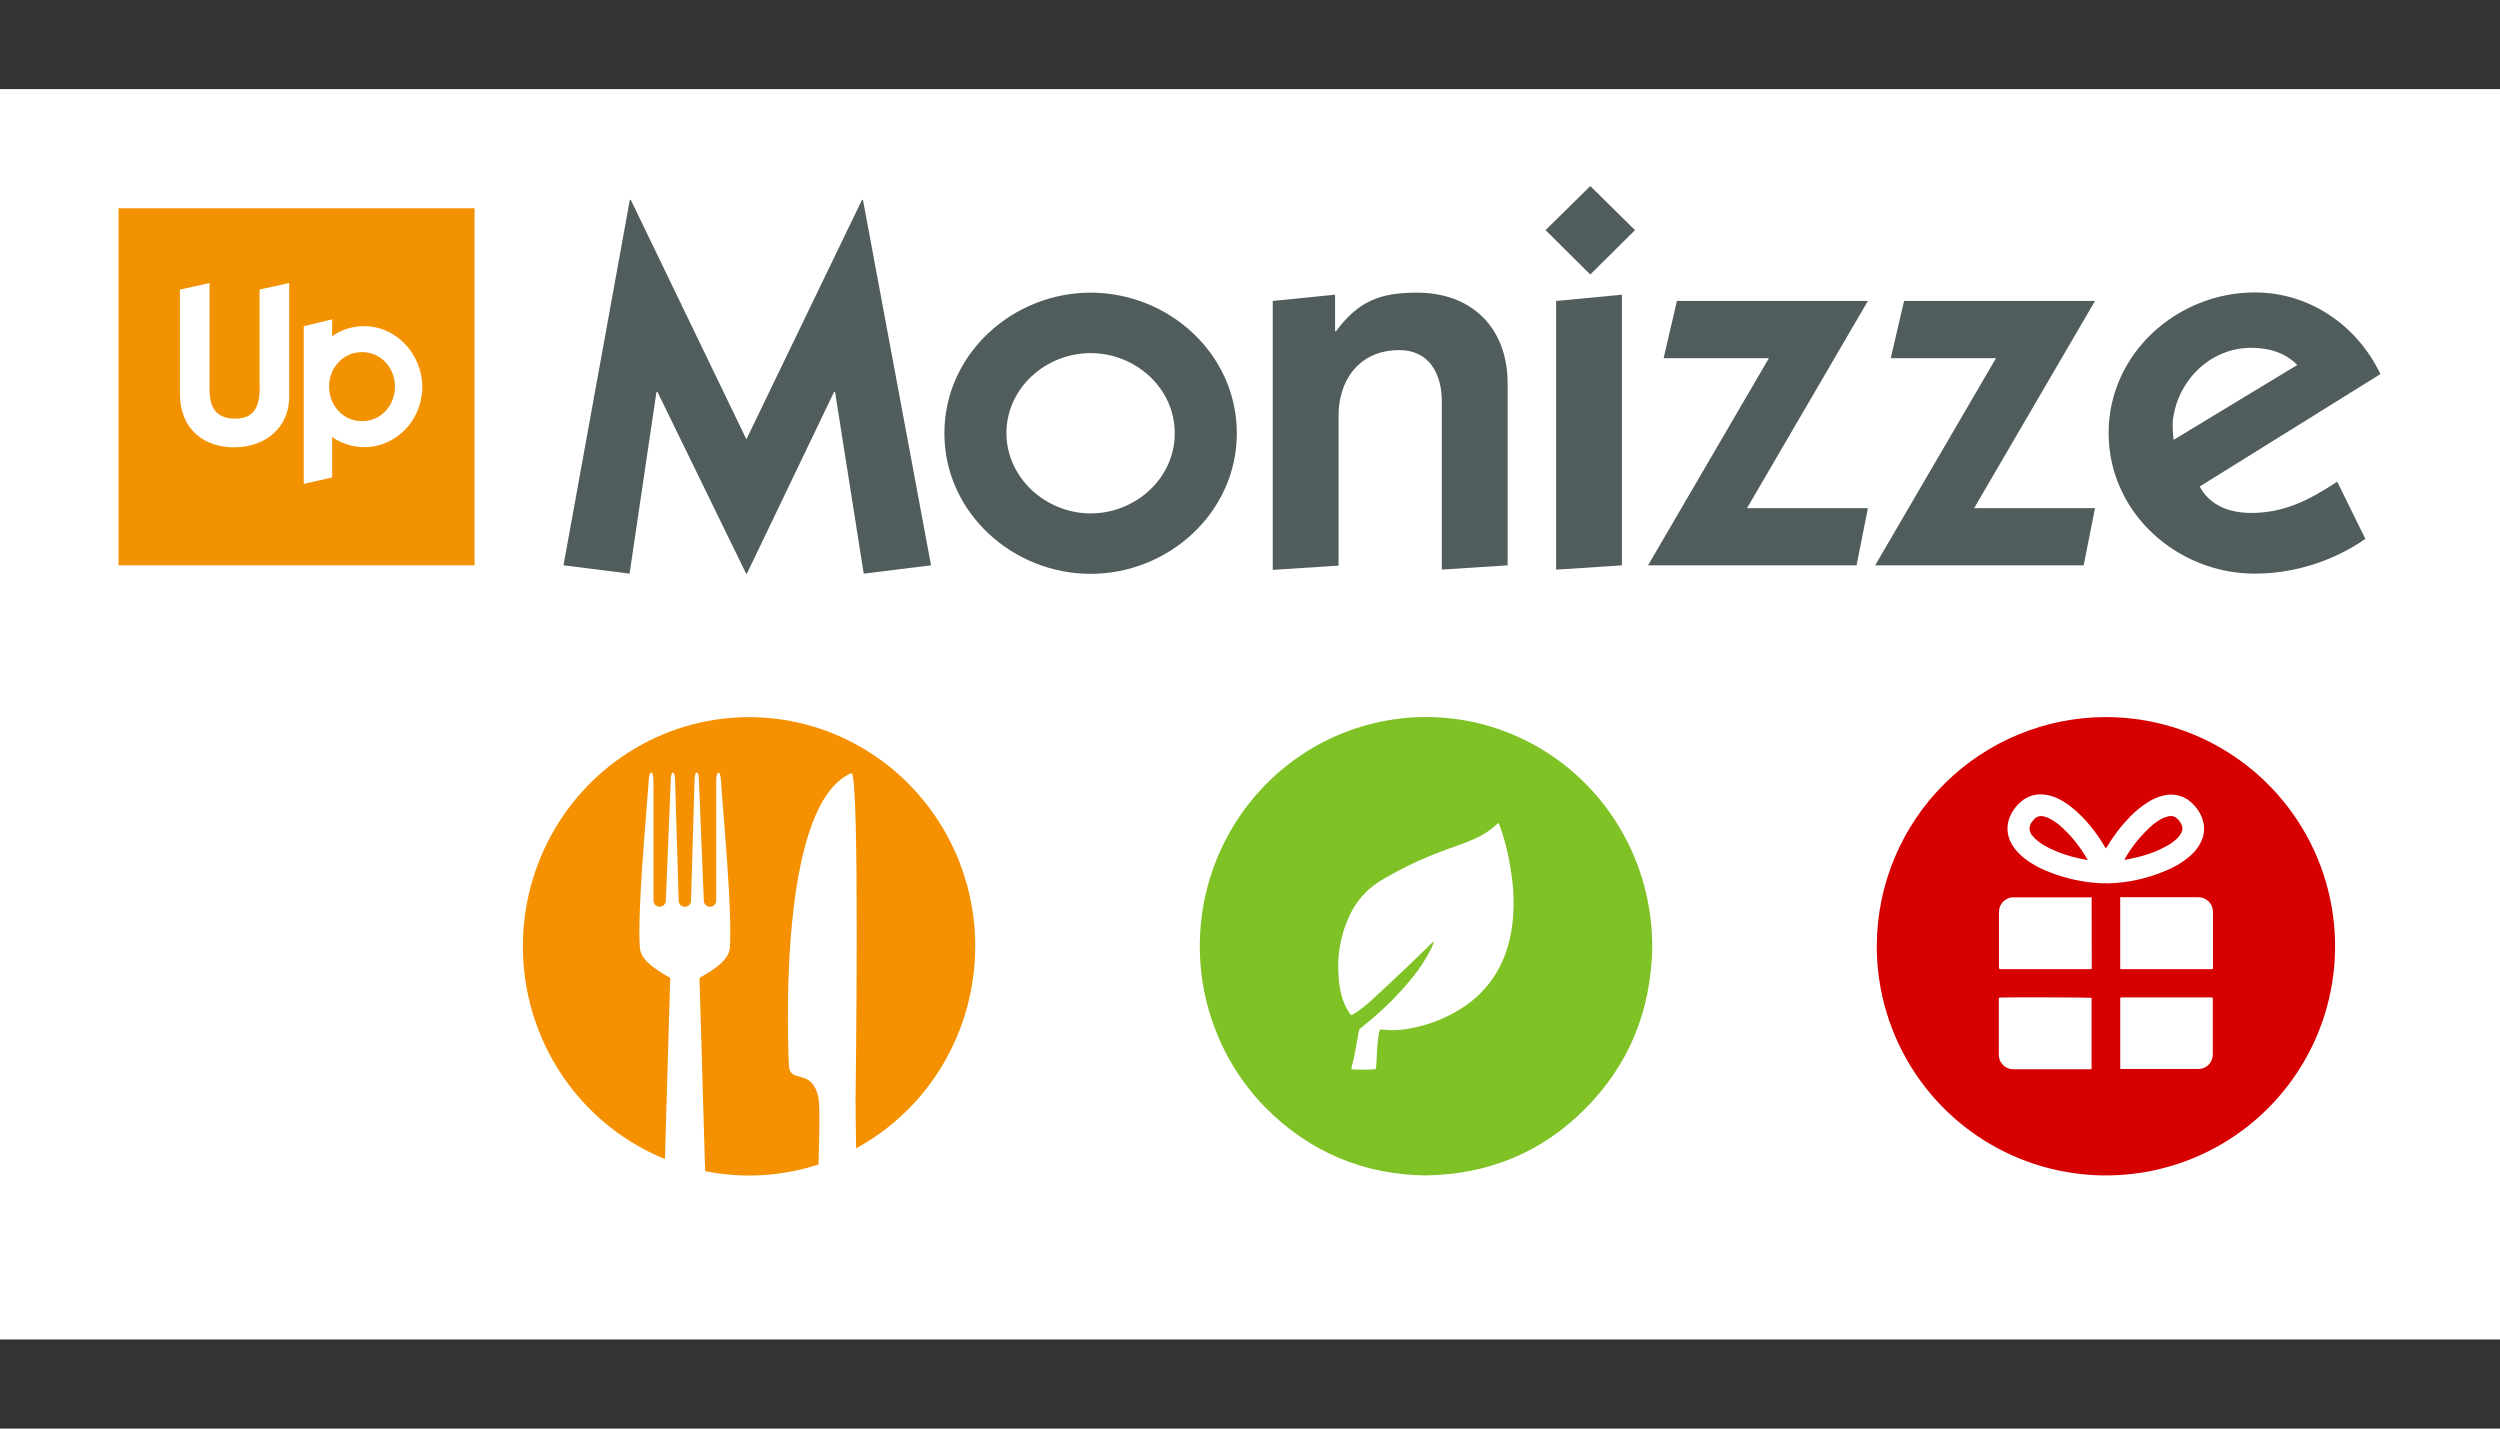 <?xml version="1.0" encoding="UTF-8"?>
<svg id="Layer_1" data-name="Layer 1" xmlns="http://www.w3.org/2000/svg" viewBox="0 0 70 40">
  <rect x="0" y="0" width="70" height="40" fill="#333333" stroke="none"/>
  <defs>
    <style>
      .cls-1 {
        fill: #f59100;
      }

      .cls-2 {
        fill: #fff;
      }

      .cls-3 {
        fill: #f39200;
      }

      .cls-4 {
        fill: #e5e5e5;
      }

      .cls-5 {
        fill: #7ec225;
      }

      .cls-6 {
        fill: #d70000;
      }

      .cls-7 {
        fill: #515d5c;
      }
    </style>
  </defs>
  <rect class="cls-4" y="2.5" width="70" height="35"/>
  <rect class="cls-2" y="2.5" width="70" height="35"/>
  <path class="cls-3" d="M13.288,5.831H3.32V15.829H13.288V5.831Z"/>
  <path class="cls-2" d="M7.274,10.812c0,.515-.113,.91-.689,.91-.647,0-.718-.466-.718-.84v-2.957l-.83,.183v2.893c0,1.101,.767,1.524,1.505,1.524,.964,0,1.555-.621,1.555-1.404v-3.197l-.83,.183v2.703h.007Z"/>
  <path class="cls-2" d="M10.193,9.133c-.331,0-.64,.099-.893,.282v-.473l-.795,.191v4.417l.795-.183v-1.129c.26,.176,.563,.282,.9,.282,.9,0,1.625-.762,1.625-1.694-.014-.931-.739-1.694-1.632-1.694Zm-.056,2.66c-.535,0-.922-.445-.922-.967s.387-.967,.922-.967,.922,.445,.922,.967-.387,.967-.922,.967Z"/>
  <path class="cls-7" d="M15.778,15.829l1.857-10.232h.028l3.236,6.704,3.236-6.704h.028l1.906,10.232-1.885,.233-.802-5.088h-.028l-2.441,5.088h-.021l-2.483-5.088h-.028l-.753,5.088-1.85-.233Z"/>
  <path class="cls-7" d="M30.537,8.194c2.181,0,4.094,1.708,4.094,3.937s-1.92,3.937-4.094,3.937-4.094-1.708-4.094-3.937,1.92-3.937,4.094-3.937Zm0,6.181c1.252,0,2.356-.974,2.356-2.244s-1.104-2.244-2.356-2.244-2.357,.974-2.357,2.244c.007,1.263,1.111,2.244,2.357,2.244Z"/>
  <path class="cls-7" d="M35.637,8.427l1.745-.176v1.023h.028c.626-.847,1.238-1.08,2.265-1.08,1.526,0,2.539,.974,2.539,2.547v5.088l-1.843,.12v-4.707c0-.79-.366-1.439-1.189-1.439-1.161,0-1.702,.889-1.702,1.821v4.213l-1.843,.12v-7.529Z"/>
  <path class="cls-7" d="M45.78,6.444l-1.252,1.242-1.252-1.242,1.252-1.235,1.252,1.235Zm-2.209,1.983l1.843-.176v7.579l-1.843,.12v-7.522Z"/>
  <path class="cls-7" d="M46.955,8.427h5.346l-3.384,5.8h3.384l-.317,1.602h-5.839l3.384-5.8h-2.948l.373-1.602Z"/>
  <path class="cls-7" d="M53.314,8.427h5.346l-3.384,5.8h3.384l-.317,1.602h-5.839l3.384-5.8h-2.947l.373-1.602Z"/>
  <path class="cls-7" d="M66.23,15.088c-.9,.628-2.005,.974-3.095,.974-2.181,0-4.094-1.708-4.094-3.937s1.921-3.937,4.094-3.937c1.526,0,2.863,.917,3.517,2.286l-5.058,3.147c.148,.303,.549,.741,1.435,.741,.943,0,1.639-.367,2.413-.875l.788,1.602Zm-1.906-4.869c-.352-.353-.802-.48-1.294-.48-1.161,0-2.089,.946-2.195,2.082,0,.162,0,.318,.028,.494l3.461-2.096Z"/>
  <path class="cls-5" d="M39.898,32.912c-1.729-.028-3.236-.655-4.479-1.913-.732-.752-1.269-1.675-1.565-2.687-.295-1.012-.34-2.083-.129-3.117,.211-1.034,.67-1.999,1.338-2.81,.667-.811,1.522-1.443,2.488-1.839,.966-.396,2.013-.545,3.05-.433,1.036,.112,2.029,.481,2.891,1.075,.862,.594,1.565,1.394,2.048,2.329s.731,1.977,.722,3.033c-.037,1.741-.643,3.247-1.86,4.478-1.231,1.247-2.736,1.86-4.504,1.884Zm-1.262-4.083h.082c.09,.006,.18,.018,.27,.017,.202-.003,.403-.027,.6-.07,.489-.102,.956-.295,1.375-.569,.58-.375,1.013-.943,1.224-1.606,.111-.347,.174-.708,.187-1.072,.015-.278,.006-.557-.026-.834-.023-.196-.052-.392-.088-.586-.063-.34-.153-.674-.27-.999-.008-.022-.019-.042-.029-.062-.009,.002-.017,.005-.025,.009-.012,.009-.023,.019-.034,.03-.175,.164-.377,.297-.597,.392-.241,.109-.49,.195-.74,.285-.541,.192-1.067,.426-1.571,.703-.134,.074-.268,.148-.397,.23-.351,.229-.631,.553-.808,.936-.201,.425-.31,.889-.319,1.36-.004,.11,.005,.221,.009,.332,.008,.178,.036,.355,.081,.527,.042,.18,.116,.351,.219,.505,.017,.024,.037,.046,.058,.071,.031-.017,.061-.03,.083-.046,.181-.117,.351-.251,.509-.399,.324-.299,.646-.6,.966-.904,.245-.231,.481-.466,.722-.7,.012-.011,.025-.021,.036-.032-.025,.093-.061,.182-.107,.266-.13,.25-.284,.487-.458,.708-.368,.463-.784,.885-1.239,1.261-.094,.079-.19,.156-.285,.234-.006,.017-.011,.034-.015,.051-.013,.074-.026,.149-.04,.224-.049,.267-.095,.534-.165,.797-.004,.018-.006,.036-.006,.055,.226,.013,.453,.011,.679-.006,.007-.026,.013-.052,.017-.079,.01-.167,.016-.334,.028-.501,.01-.134,.026-.268,.042-.402,.008-.042,.018-.083,.031-.124"/>
  <path class="cls-6" d="M58.964,20.078c1.269-0,2.51,.376,3.566,1.081,1.055,.705,1.878,1.707,2.364,2.879,.486,1.173,.613,2.463,.366,3.708-.247,1.245-.858,2.388-1.755,3.286-.897,.898-2.041,1.509-3.285,1.757-1.245,.248-2.535,.121-3.708-.364-1.173-.485-2.175-1.308-2.88-2.363-.705-1.055-1.082-2.296-1.082-3.565v-.055c.016-1.692,.698-3.309,1.899-4.501,1.201-1.192,2.824-1.861,4.516-1.863Zm0,3.676l-.032-.048c-.114-.196-.243-.382-.386-.558-.164-.207-.351-.394-.558-.558-.119-.095-.249-.176-.388-.241-.13-.06-.27-.096-.413-.105-.215-.014-.427,.057-.592,.196-.138,.114-.247,.26-.315,.425-.076,.173-.09,.366-.042,.549,.038,.139,.106,.268,.198,.378,.113,.135,.247,.252,.395,.347,.178,.114,.366,.21,.564,.284,.461,.182,.949,.286,1.443,.308,.136,.005,.273,.003,.409-.008,.536-.043,1.059-.182,1.546-.411,.197-.093,.38-.213,.543-.357,.12-.104,.218-.23,.288-.372,.093-.182,.115-.393,.062-.59-.046-.171-.135-.327-.259-.454-.102-.117-.234-.204-.383-.251-.148-.047-.306-.052-.457-.016-.171,.04-.332,.111-.477,.21-.161,.104-.309,.225-.443,.361-.255,.256-.477,.543-.661,.854l-.045,.056Zm-.4,4.185c-.066-.012-2.261-.019-2.547-.008-.017,.001-.033,.004-.05,.008v1.592c-.001,.093,.03,.183,.088,.255,.057,.073,.138,.123,.228,.144,.045,.008,.091,.011,.136,.009h2.101l.044-.006v-1.994Zm3.396,0c-.028-.012-.058-.016-.088-.011h-2.463c-.014,.001-.028,.004-.042,.007-.001,.008-.001,.016,0,.024v1.936c-.001,.009-.001,.018,0,.027l.009,.009h2.152c.039,.001,.078-.002,.116-.009,.09-.021,.17-.072,.228-.144,.057-.073,.088-.163,.087-.255v-1.531l.001-.052Zm-3.394-2.814h-2.205c-.056,.003-.11,.016-.16,.041-.05,.025-.095,.059-.131,.101-.064,.074-.099,.17-.098,.268v1.533c-.003,.011-.002,.023,0,.035,.003,.011,.008,.022,.015,.032h2.538l.044-.007-.003-2.002Zm.8,0v1.964c-.001,.016,.002,.032,.007,.047h2.542c.016,.001,.032-.002,.047-.008v-1.603c-.001-.087-.029-.171-.081-.24-.052-.069-.125-.12-.208-.145-.048-.014-.098-.02-.148-.018h-2.159v.003Z"/>
  <path class="cls-6" d="M58.456,24.083l-.226-.044c-.282-.059-.556-.151-.815-.274-.12-.056-.234-.124-.34-.204-.058-.043-.11-.093-.156-.148-.056-.055-.089-.13-.091-.208-.002-.079,.028-.155,.082-.212,.02-.028,.044-.055,.069-.078,.028-.026,.061-.045,.098-.055,.037-.011,.075-.013,.112-.007,.078,.013,.152,.04,.221,.078,.118,.065,.228,.144,.326,.236,.261,.24,.485,.517,.666,.823,.014,.023,.03,.051,.055,.093Z"/>
  <path class="cls-6" d="M59.483,24.076c.004-.013,.01-.026,.017-.038,.185-.32,.417-.611,.687-.864,.087-.082,.182-.155,.283-.218,.085-.053,.179-.088,.277-.105,.035-.006,.072-.004,.106,.006,.034,.01,.066,.027,.093,.051,.062,.052,.11,.118,.141,.193,.015,.033,.022,.069,.021,.106-.001,.036-.01,.072-.027,.104-.036,.07-.085,.133-.144,.186-.086,.077-.18,.144-.282,.198-.232,.126-.479,.223-.735,.288-.132,.035-.267,.062-.4,.088-.012,.003-.025,.004-.038,.004Z"/>
  <path class="cls-1" d="M27.308,26.497c0-1.165-.313-2.308-.906-3.307-.593-.999-1.443-1.815-2.458-2.361-1.016-.546-2.159-.802-3.308-.74s-2.259,.44-3.211,1.093c-.953,.653-1.712,1.556-2.196,2.613-.484,1.057-.675,2.227-.553,3.386,.123,1.159,.554,2.261,1.249,3.19,.695,.929,1.626,1.649,2.693,2.082,.072-2.449,.148-5.071,.148-5.071-.203-.13-.82-.427-.85-.844-.074-1.029,.184-3.72,.248-4.683,0,0,.01-.221,.072-.223,.061-.001,.061,.223,.061,.223v3.383c.006,.042,.027,.08,.059,.108,.032,.028,.072,.043,.114,.043,.042,0,.082-.015,.114-.043,.032-.028,.052-.066,.059-.108l.138-3.383s0-.223,.061-.223c.061,0,.061,.223,.061,.223l.1,3.383c.006,.042,.026,.081,.058,.109,.032,.028,.072,.044,.114,.044,.042,0,.083-.016,.115-.044,.032-.028,.052-.067,.058-.109l.1-3.383s0-.223,.061-.223c.061-.001,.061,.223,.061,.223l.138,3.383c.006,.042,.027,.08,.059,.108,.032,.028,.072,.043,.114,.043,.042,0,.082-.015,.114-.043,.032-.028,.052-.066,.059-.108v-3.383s0-.223,.066-.223c.054,0,.067,.223,.067,.223,.061,.961,.323,3.655,.249,4.683-.03,.417-.647,.714-.85,.844,0,0,.084,2.871,.158,5.41,1.056,.213,2.149,.148,3.174-.186,.031-.925,.039-1.698-.005-1.89-.155-.682-.591-.487-.754-.677-.043-.05-.066-.089-.072-.248-.054-1.332-.202-7.3,1.75-8.144,.245-.107,.119,9.12,.119,9.12,0,.297,.006,.798,.015,1.386,1.008-.549,1.85-1.364,2.438-2.36,.587-.995,.897-2.133,.897-3.292"/>
</svg>